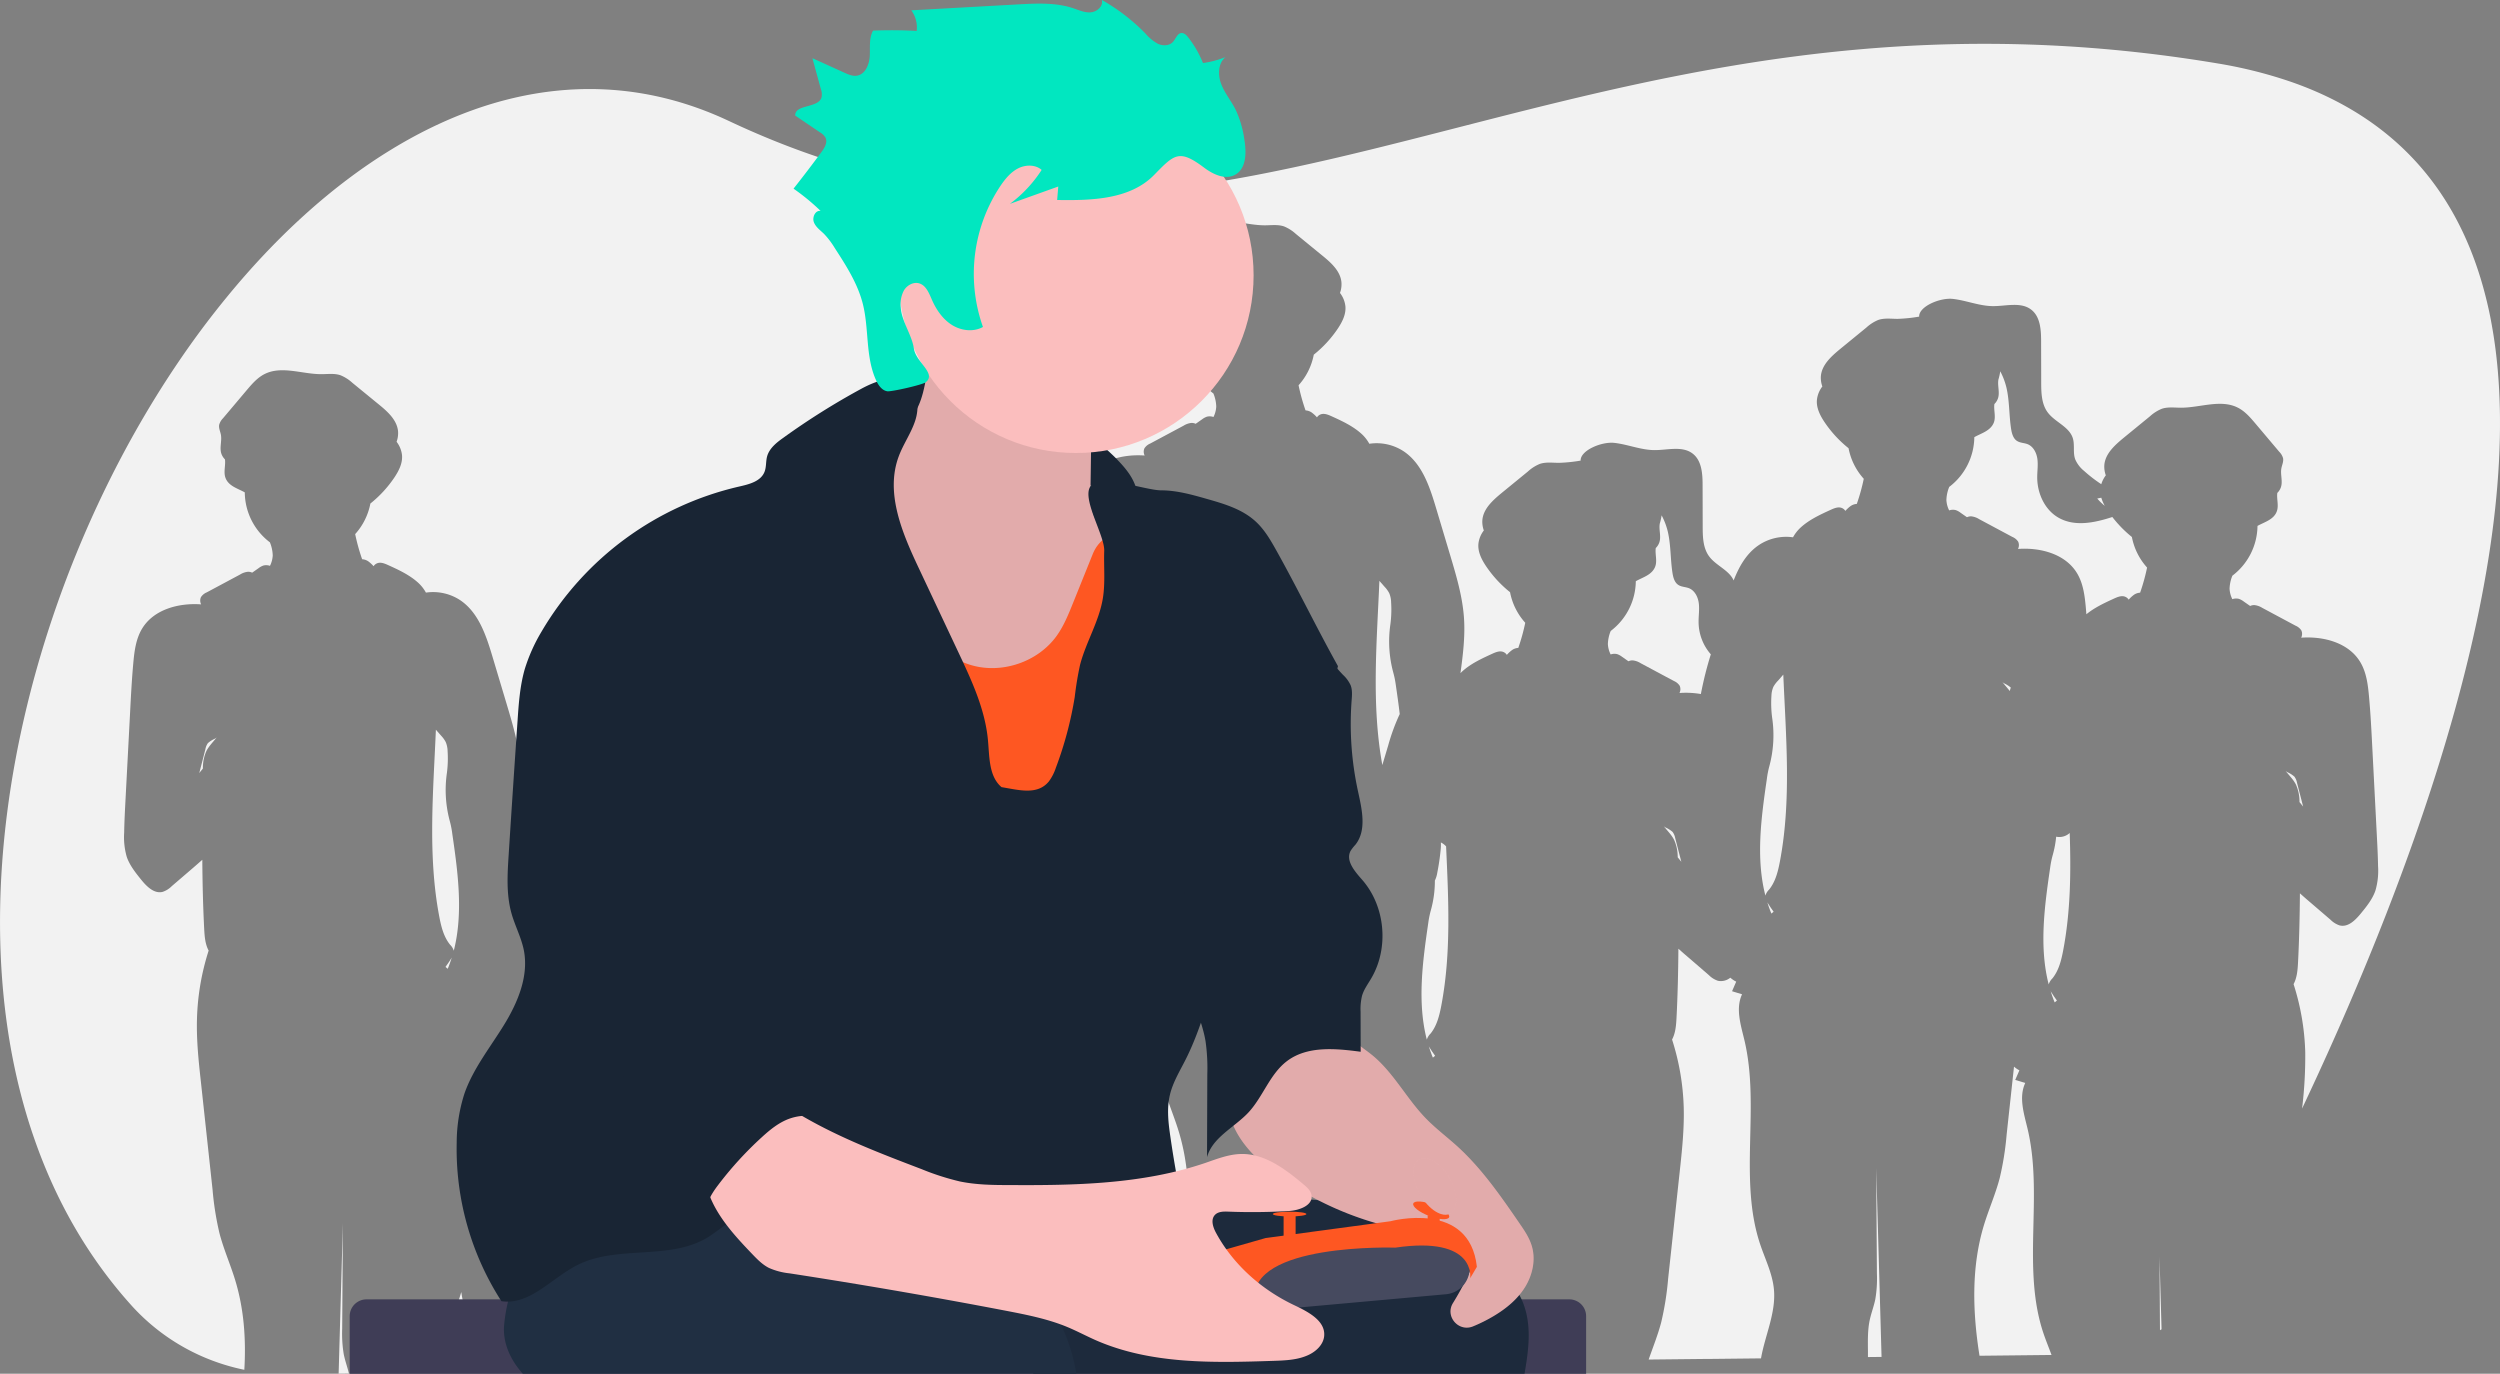 <svg id="edf42a59-8f3e-4eb3-b190-2130b730b091" data-name="Layer 1" xmlns="http://www.w3.org/2000/svg" width="1041.32" height="572.19" viewBox="0 0 1041.32 572.19"><rect x="0" y="0" width="1041.32" height="572.19" fill="#808080" stroke="none"/><title>gamer</title><path d="M437.27,520.77c1.07-2.15,2.85-3.85,4.33-5.75a8.33,8.33,0,0,1-.67.5,11.07,11.07,0,0,0-3,1.89,6.24,6.24,0,0,0-1.08,2.55l-2.55,9.91c.5-.63,1-1.25,1.51-1.87A17.51,17.51,0,0,1,437.27,520.77Z" transform="translate(-79.34 -163.91)" fill="#f2f2f2"/><path d="M678,527.46a11.23,11.23,0,0,1-1,3.23,45.09,45.09,0,0,1-1.69,12.44,38.19,38.19,0,0,0-1.05,5.19c-2.36,16.14-4.64,33-.61,48.64a5.92,5.92,0,0,1,1.53-2.5c2.66-3.27,3.71-7.53,4.5-11.67,4.15-21.81,3-44.06,2-66.34a7.36,7.36,0,0,0-2.18-1.64,20.14,20.14,0,0,1-.07,2.91A96.74,96.74,0,0,1,678,527.46Z" transform="translate(-79.34 -163.91)" fill="#f2f2f2"/><path d="M537.78,520.8A10.22,10.22,0,0,0,537,517a11.82,11.82,0,0,0-1.94-2.68l-2.16-2.46c-1.1,26.12-3.44,52.31,1.42,77.89.79,4.14,1.84,8.4,4.5,11.67a5.92,5.92,0,0,1,1.53,2.5c4-15.6,1.75-32.5-.61-48.64a38.19,38.19,0,0,0-1.05-5.19A49.58,49.58,0,0,1,537.47,530,47,47,0,0,0,537.78,520.8Z" transform="translate(-79.34 -163.91)" fill="#f2f2f2"/><path d="M550.16,465.67c2.89,4.76,4.69,10.4,6.31,15.79l.69,2.33c-.33-7.9-.49-15.81-.55-23.72q-2.34,2.08-4.71,4.11Z" transform="translate(-79.34 -163.91)" fill="#f2f2f2"/><path d="M573.41,732.24a53.47,53.47,0,0,0-1.27-16.52c-.88-3.43-2.24-6.78-2.36-10.31a31.61,31.61,0,0,1,.86-7c4.11-20.91,5.88-42.89-.34-63.27-1.67-5.46-3.88-10.74-5.58-16.18a39.35,39.35,0,0,1-2.82,5.9,6.11,6.11,0,0,0-3.41-4,20.14,20.14,0,0,1-.07,2.91,96.74,96.74,0,0,1-1.39,9.74,9.87,9.87,0,0,1-1.23,3.65,8.22,8.22,0,0,1-3.22,2.66c.58,1.32,1.16,2.63,1.73,4L550.14,645c2.74,6,.46,12.85-1,19.22-5.23,22.19-.52,45.89-3,68.33Z" transform="translate(-79.34 -163.91)" fill="#f2f2f2"/><path d="M558.27,414.77c1.07-2.15,2.85-3.85,4.33-5.75a8.33,8.33,0,0,1-.67.5,11.07,11.07,0,0,0-3,1.89,6.24,6.24,0,0,0-1.08,2.55l-2.55,9.91c.5-.63,1-1.25,1.51-1.87A17.51,17.51,0,0,1,558.27,414.77Z" transform="translate(-79.34 -163.91)" fill="#f2f2f2"/><path d="M658.78,414.8A10.22,10.22,0,0,0,658,411a11.82,11.82,0,0,0-1.94-2.68l-2.16-2.46c-1.08,25.73-3.36,51.52,1.22,76.73.81-2.73,1.63-5.45,2.44-8.17a83.07,83.07,0,0,1,4.81-13.09c-.47-4-1.05-8.07-1.63-12.05a38.19,38.19,0,0,0-1.05-5.19A49.58,49.58,0,0,1,658.47,424,47,47,0,0,0,658.78,414.8Z" transform="translate(-79.34 -163.91)" fill="#f2f2f2"/><path d="M615.17,611.37l-3.42,120.45,9-.1a376.12,376.12,0,0,1-2.16-44.14c0-4.29.15-8.63-.74-12.82-.63-2.93-1.73-5.74-2.33-8.68a51.92,51.92,0,0,1-.67-10.65Z" transform="translate(-79.34 -163.91)" fill="#f2f2f2"/><path d="M537.83,611.44c.14-.34.28-.66.41-1,.47-1.22.89-2.45,1.28-3.69l-.08.14c-.79,1.3-1.65,2.55-2.54,3.78C537.22,610.91,537.53,611.17,537.83,611.44Z" transform="translate(-79.34 -163.91)" fill="#f2f2f2"/><path d="M265.78,476.8A10.22,10.22,0,0,0,265,473a11.82,11.82,0,0,0-1.94-2.68l-2.16-2.46c-1.1,26.12-3.44,52.31,1.42,77.89.79,4.14,1.84,8.4,4.5,11.67a5.92,5.92,0,0,1,1.53,2.5c4-15.6,1.75-32.5-.61-48.64a38.19,38.19,0,0,0-1-5.19A49.58,49.58,0,0,1,265.47,486,47,47,0,0,0,265.78,476.8Z" transform="translate(-79.34 -163.91)" fill="#f2f2f2"/><path d="M265.83,567.44c.14-.34.28-.66.41-1,.47-1.22.89-2.45,1.28-3.69l-.08.14c-.79,1.3-1.65,2.55-2.54,3.78C265.22,566.91,265.53,567.17,265.83,567.44Z" transform="translate(-79.34 -163.91)" fill="#f2f2f2"/><path d="M222.17,673.37q-.88,31.35-1.78,62.7l4.29-.05c-.64-2.66-1.59-5.25-2.14-7.94a51.92,51.92,0,0,1-.67-10.65Z" transform="translate(-79.34 -163.91)" fill="#f2f2f2"/><path d="M286.42,733.77a8.22,8.22,0,0,1-3.22-2.66,9.87,9.87,0,0,1-1.23-3.65,96.74,96.74,0,0,1-1.39-9.74,20.14,20.14,0,0,1-.07-2.91,6.11,6.11,0,0,0-3.41,4,46.63,46.63,0,0,1-5.62-16.75c-.3,1-.61,2.1-1,3.15-2.08,6.19-5.1,12.18-5.7,18.68a37,37,0,0,0,1,11.67l19.86-.21Z" transform="translate(-79.34 -163.91)" fill="#f2f2f2"/><path d="M299.48,700.75c.39,1.24.81,2.47,1.28,3.69.13.34.27.66.41,1,.3-.27.61-.53.93-.77-.89-1.23-1.75-2.48-2.54-3.78Z" transform="translate(-79.34 -163.91)" fill="#f2f2f2"/><path d="M442.75,721.55a123.92,123.92,0,0,1-2.87-18.11q-2.38-22-4.76-44c-.05-.39-.09-.77-.13-1.16-.06.19-.11.38-.17.57-1.21,3.55-3.61,6.55-6,9.47s-5.38,5.93-8.89,5.08a9.57,9.57,0,0,1-3.81-2.36l-8-6.91q-2.37-2-4.71-4.11c-.07,9.65-.29,19.3-.79,28.93-.16,3-.41,6.23-1.85,8.9a101.86,101.86,0,0,1,4.86,28.34c.07,2.61,0,5.21-.08,7.82l23.44-.25h.14l17.63-.19C445.29,729.63,443.81,725.66,442.75,721.55Z" transform="translate(-79.34 -163.91)" fill="#f2f2f2"/><path d="M403.15,622c.5.62,1,1.24,1.51,1.87L402.11,614a6.24,6.24,0,0,0-1.08-2.55,11.07,11.07,0,0,0-3-1.89,8.33,8.33,0,0,1-.67-.5c1.48,1.9,3.26,3.6,4.33,5.75A17.51,17.51,0,0,1,403.15,622Z" transform="translate(-79.34 -163.91)" fill="#f2f2f2"/><path d="M432.14,578.07c.63,6.94,1,13.91,1.35,20.88s.71,13.76,1.06,20.64a101.62,101.62,0,0,1,3.7-15.69c-1.44-2.67-1.69-5.85-1.85-8.9-.5-9.63-.72-19.28-.79-28.93-1.53,1.37-3.08,2.71-4.64,4A56.16,56.16,0,0,1,432.14,578.07Z" transform="translate(-79.34 -163.91)" fill="#f2f2f2"/><path d="M299.29,649.32c-2.36,16.14-4.64,33-.61,48.64a5.92,5.92,0,0,1,1.53-2.5c2.66-3.27,3.71-7.53,4.5-11.67,4.86-25.58,2.52-51.77,1.42-77.89L304,608.36A11.82,11.82,0,0,0,302,611a10.22,10.22,0,0,0-.81,3.76,47,47,0,0,0,.31,9.18,49.58,49.58,0,0,1-1.19,20.15A38.19,38.19,0,0,0,299.29,649.32Z" transform="translate(-79.34 -163.91)" fill="#f2f2f2"/><path d="M660.9,731.29l7.84-.09c-4.18-24.07,1.85-49.92-3.83-74-.89-3.75-2-7.68-2.28-11.49-2,5.32-4.29,10.56-4.81,16.18-.91,9.74,3.67,19.06,5.37,28.68,2.34,13.27-.83,26.8-2.24,40.2C660.93,731,660.92,731.12,660.9,731.29Z" transform="translate(-79.34 -163.91)" fill="#f2f2f2"/><path d="M930.48,719.22c-9.08-27.06,0-57.23-6.57-85-1.51-6.37-3.79-13.27-1-19.22l-4.17-1.27c.57-1.32,1.15-2.63,1.73-4a10.35,10.35,0,0,1-2.24-1.54l-3.06,28.21a123.92,123.92,0,0,1-2.87,18.11c-1.73,6.66-4.54,13-6.55,19.55-5.37,17.57-4.78,36.32-1.89,54.56l30-.33C932.76,725.29,931.51,722.28,930.48,719.22Z" transform="translate(-79.34 -163.91)" fill="#f2f2f2"/><path d="M916.45,451.74l.08-.28.36-1.17a12.91,12.91,0,0,0-2.82-1.77,8.33,8.33,0,0,1-.67-.5C914.39,449.28,915.5,450.46,916.45,451.74Z" transform="translate(-79.34 -163.91)" fill="#f2f2f2"/><path d="M815.48,539.75c.39,1.24.81,2.47,1.28,3.69.13.34.27.66.41,1,.3-.27.61-.53.93-.77-.89-1.23-1.75-2.48-2.54-3.78Z" transform="translate(-79.34 -163.91)" fill="#f2f2f2"/><path d="M938.71,559.79c3.07-16.12,3.27-32.48,2.72-48.92a6.39,6.39,0,0,1-5.47,1.58l-.17-.05a42.47,42.47,0,0,1-1.45,7.73,38.19,38.19,0,0,0-1.05,5.19c-2.36,16.14-4.64,33-.61,48.64a5.92,5.92,0,0,1,1.53-2.5C936.87,568.19,937.92,563.93,938.71,559.79Z" transform="translate(-79.34 -163.91)" fill="#f2f2f2"/><path d="M494.07,733.1q0-7.86.1-15.73-.23,7.88-.44,15.74Z" transform="translate(-79.34 -163.91)" fill="#f2f2f2"/><path d="M1117.24,299.29q-1-5.66-2.37-11.11c-9.7-39.22-32.41-70.52-74-87.46q-5.35-2.17-11.12-4a189.09,189.09,0,0,0-26.76-6.4c-87.24-14.59-160.6-7.65-226.73,5.51-3.73.73-7.43,1.5-11.12,2.28-92.7,19.59-171.64,49.94-255.87,47.29-3.69-.11-7.4-.29-11.11-.53-36.72-2.44-74.6-11.43-115.17-30.55-47.95-22.59-96.71-15-140.7,11.9-24.83,15.16-48.14,36.48-68.93,62l-.07.08q-4.4,5.4-8.64,11C97,389.18,59.44,523.58,90.25,627.73q1.66,5.63,3.6,11.12c8.9,25.39,22.14,48.73,40.3,68.87a86.39,86.39,0,0,0,39.09,24.75c2.58.79,5.21,1.45,7.87,2,.75-12.64-.12-25.28-3.81-37.36-2-6.57-4.82-12.89-6.55-19.55a123.92,123.92,0,0,1-2.87-18.11q-2.38-22-4.76-44c-1-9.06-2-18.15-1.73-27.25a101.86,101.86,0,0,1,4.86-28.34c-1.44-2.67-1.69-5.85-1.85-8.9-.5-9.63-.72-19.28-.79-28.93q-2.34,2.08-4.71,4.11l-8.05,6.91a9.57,9.57,0,0,1-3.81,2.36c-3.51.85-6.62-2.27-8.89-5.08s-4.76-5.92-6-9.47a29.65,29.65,0,0,1-1.09-10.16c.08-4.39.3-8.77.53-13.15L133.51,461c.36-7,.72-13.94,1.35-20.88.45-5,1.09-10.09,3.66-14.35,4.83-8,15.19-10.8,24.6-10.12a3.51,3.51,0,0,1-.09-3,5.31,5.31,0,0,1,2.42-2l13.88-7.43a7.7,7.7,0,0,1,3.26-1.15,3.84,3.84,0,0,1,1.78.37l2.69-1.88a7,7,0,0,1,2-1.09,4.72,4.72,0,0,1,2.73.13,10.93,10.93,0,0,0,1.15-4.33,15.41,15.41,0,0,0-1.18-5.46A26.39,26.39,0,0,1,181.3,369c-3-1.68-6.86-2.63-8.08-6.17-.83-2.4.16-5.06-.18-7.58a6.13,6.13,0,0,1-1.48-2.33c-.86-2.5.26-5.28-.2-7.88-.26-1.42-1-2.83-.71-4.25a6.21,6.21,0,0,1,1.58-2.66l9.83-11.65c2.17-2.56,4.41-5.19,7.39-6.72,7.14-3.66,15.69,0,23.71,0,2.69,0,5.47-.41,8,.45a16.71,16.71,0,0,1,4.94,3.14l11,9c3.7,3,7.69,6.58,8.05,11.34a10.56,10.56,0,0,1-.62,4.24,11,11,0,0,1,2.27,5.67c.25,3.3-1.35,6.45-3.19,9.2a48.7,48.7,0,0,1-10,10.85,26.37,26.37,0,0,1-6.33,12.73,82.56,82.56,0,0,0,2.84,10.3,1.22,1.22,0,0,1,.07.17,5,5,0,0,1,2.6.91,13.66,13.66,0,0,1,2.16,2,3.08,3.08,0,0,1,1.46-1.22c1.48-.6,3.14.08,4.59.74,4.41,2,8.9,4.08,12.49,7.33a15.85,15.85,0,0,1,3.26,4.14A20.53,20.53,0,0,1,271.17,414c7.56,5.18,10.67,14.64,13.3,23.42l5.89,19.69c2.58,8.63,5.18,17.34,5.78,26.32.55,8.18-.57,16.36-1.69,24.47-1.55,11.22,2.1,23.54,2.15,34.87,0,2.91,0,5.85-.07,8.8a20.52,20.52,0,0,1,13.65-2.89,15.85,15.85,0,0,1,3.26-4.14c3.59-3.25,8.08-5.31,12.49-7.33,1.45-.66,3.11-1.34,4.59-.74a3.08,3.08,0,0,1,1.46,1.22,13.66,13.66,0,0,1,2.16-2,5,5,0,0,1,2.6-.91,1.22,1.22,0,0,1,.07-.17,82.56,82.56,0,0,0,2.84-10.3,26.37,26.37,0,0,1-6.33-12.73,48.7,48.7,0,0,1-10-10.85c-1.84-2.75-3.44-5.9-3.19-9.2a11,11,0,0,1,2.27-5.67,10.56,10.56,0,0,1-.62-4.24c.36-4.76,4.35-8.32,8.05-11.34l11-9a16.71,16.71,0,0,1,4.94-3.14c2.54-.86,5.32-.45,8-.45,8,0,16.57-3.64,23.71,0,3,1.53,5.22,4.16,7.39,6.72l9.83,11.65a6.21,6.21,0,0,1,1.58,2.66c.28,1.42-.45,2.83-.71,4.25-.46,2.6.66,5.38-.2,7.88a6.13,6.13,0,0,1-1.48,2.33c-.34,2.52.65,5.18-.18,7.58-1.22,3.54-5.06,4.49-8.08,6.17a26.39,26.39,0,0,1-10.45,20.72,15.41,15.41,0,0,0-1.18,5.46,10.93,10.93,0,0,0,1.15,4.33,4.72,4.72,0,0,1,2.73-.13,7,7,0,0,1,2,1.09l2.69,1.88a3.84,3.84,0,0,1,1.78-.37,7.7,7.7,0,0,1,3.26,1.15l13.88,7.43a9.3,9.3,0,0,1,1.7,1.13c.11-2.69.23-5.39.37-8.08L405.51,505c.36-7,.72-13.94,1.35-20.88.45-5,1.09-10.09,3.66-14.35,4.83-8,15.19-10.8,24.6-10.12a3.51,3.51,0,0,1-.09-3,5.31,5.31,0,0,1,2.42-2l13.88-7.43a7.7,7.7,0,0,1,3.26-1.15,3.84,3.84,0,0,1,1.78.37l2.69-1.88a7,7,0,0,1,2-1.09,4.72,4.72,0,0,1,2.73.13,10.93,10.93,0,0,0,1.15-4.33,15.41,15.41,0,0,0-1.18-5.46A26.39,26.39,0,0,1,453.3,413c-3-1.68-6.86-2.63-8.08-6.17-.83-2.4.16-5.06-.18-7.58a6.13,6.13,0,0,1-1.48-2.33c-.86-2.5.26-5.28-.2-7.88a25.14,25.14,0,0,1-.76-3.43,28.78,28.78,0,0,0-2.5,6.48c-1.41,5.67-1.16,11.61-2,17.39-.3,2-.87,4.14-2.56,5.19-1.31.82-3,.75-4.41,1.34-2.36,1-3.67,3.6-4,6.13s.07,5.1.07,7.66c0,6.69-3.21,13.61-9.05,16.87-7.69,4.3-17.24,1.45-25.55-1.47a22.55,22.55,0,0,0,9.54-6.62L393,436.73a59.22,59.22,0,0,0,14.57-9.67,12.55,12.55,0,0,0,3.72-4.88c1-2.81.07-6,1-8.81,1.55-4.81,7.44-6.63,10.44-10.69,2.63-3.54,2.72-8.29,2.71-12.69l-.05-16.78c0-4.83.31-10.4,4.16-13.33,4.29-3.27,10.37-1.41,15.77-1.44,5.69,0,11.11-2.37,16.77-3,5.34-.61,14.25,3.13,14.1,7.37a62.76,62.76,0,0,0,9,.93c2.69,0,5.47-.41,8,.45a16.71,16.71,0,0,1,4.94,3.14l11,9c3.7,3,7.69,6.58,8,11.34a10.56,10.56,0,0,1-.62,4.24,11,11,0,0,1,2.27,5.67c.25,3.3-1.35,6.45-3.19,9.2a48.7,48.7,0,0,1-10,10.85,26.37,26.37,0,0,1-6.33,12.73,82.56,82.56,0,0,0,2.84,10.3,1.22,1.22,0,0,1,.07.17,5,5,0,0,1,2.6.91,13.66,13.66,0,0,1,2.16,2,3.08,3.08,0,0,1,1.46-1.22c1.48-.6,3.14.08,4.59.74a55.44,55.44,0,0,1,11,6.1c0-.2,0-.41,0-.61.08-4.39.3-8.77.53-13.15L526.51,399c.36-7,.72-13.94,1.35-20.88.45-5,1.09-10.09,3.66-14.35,4.83-8,15.19-10.8,24.6-10.12a3.51,3.51,0,0,1-.09-3,5.31,5.31,0,0,1,2.42-2l13.88-7.43a7.7,7.7,0,0,1,3.26-1.15,3.84,3.84,0,0,1,1.78.37l2.69-1.88a7,7,0,0,1,2-1.09,4.72,4.72,0,0,1,2.73.13,10.93,10.93,0,0,0,1.15-4.33,15.41,15.41,0,0,0-1.18-5.46A26.39,26.39,0,0,1,574.3,307c-3-1.68-6.86-2.63-8.08-6.17-.83-2.4.16-5.06-.18-7.58a6.13,6.13,0,0,1-1.48-2.33c-.86-2.5.26-5.28-.2-7.88-.26-1.42-1-2.83-.71-4.25a6.21,6.21,0,0,1,1.58-2.66l9.83-11.65c2.17-2.56,4.41-5.19,7.39-6.72,7.14-3.66,15.69,0,23.71,0,2.69,0,5.47-.41,8,.45a16.71,16.71,0,0,1,4.94,3.14l11,9c3.7,3,7.69,6.58,8,11.34a10.56,10.56,0,0,1-.62,4.24,11,11,0,0,1,2.27,5.67c.25,3.3-1.35,6.45-3.19,9.2a48.7,48.7,0,0,1-10,10.85,26.37,26.37,0,0,1-6.33,12.73,82.56,82.56,0,0,0,2.84,10.3,1.22,1.22,0,0,1,.07.17,5,5,0,0,1,2.6.91,13.66,13.66,0,0,1,2.16,2,3.08,3.08,0,0,1,1.46-1.22c1.48-.6,3.14.08,4.59.74,4.41,2,8.9,4.08,12.49,7.33a15.85,15.85,0,0,1,3.26,4.14A20.53,20.53,0,0,1,664.17,352c7.56,5.18,10.67,14.64,13.3,23.42l5.89,19.69c2.58,8.63,5.18,17.34,5.78,26.32.51,7.64-.44,15.29-1.48,22.88.25-.26.5-.52.78-.77,3.59-3.25,8.08-5.31,12.49-7.33,1.45-.66,3.11-1.34,4.59-.74a3.08,3.08,0,0,1,1.46,1.22,13.66,13.66,0,0,1,2.16-2,5,5,0,0,1,2.6-.91,1.22,1.22,0,0,1,.07-.17,82.56,82.56,0,0,0,2.84-10.3,26.37,26.37,0,0,1-6.33-12.73,48.7,48.7,0,0,1-10-10.85c-1.84-2.75-3.44-5.9-3.19-9.2a11,11,0,0,1,2.27-5.67,10.56,10.56,0,0,1-.62-4.24c.36-4.76,4.35-8.32,8-11.34l11-9a16.71,16.71,0,0,1,4.94-3.14c2.54-.86,5.32-.45,8-.45a62.76,62.76,0,0,0,9-.93c-.15-4.24,8.76-8,14.1-7.37,5.65.65,11.08,3,16.77,3,5.4,0,11.48-1.83,15.77,1.44,3.85,2.93,4.17,8.5,4.16,13.33L788.56,383c0,4.4.08,9.15,2.71,12.69,2.86,3.86,8.33,5.71,10.18,10,2.26-5.81,5.32-11.2,10.38-14.66a20.53,20.53,0,0,1,14.35-3.32,15.85,15.85,0,0,1,3.26-4.14c3.59-3.25,8.08-5.31,12.49-7.33,1.45-.66,3.11-1.34,4.59-.74a3.08,3.08,0,0,1,1.46,1.22,13.66,13.66,0,0,1,2.16-2,5,5,0,0,1,2.6-.91,1.22,1.22,0,0,1,.07-.17,82.56,82.56,0,0,0,2.84-10.3,26.37,26.37,0,0,1-6.33-12.73,48.7,48.7,0,0,1-10-10.85c-1.84-2.75-3.44-5.9-3.19-9.2a11,11,0,0,1,2.27-5.67,10.56,10.56,0,0,1-.62-4.24c.36-4.76,4.35-8.32,8-11.34l11-9a16.71,16.71,0,0,1,4.94-3.14c2.54-.86,5.32-.45,8-.45a62.76,62.76,0,0,0,9-.93c-.15-4.24,8.76-8,14.1-7.37,5.65.65,11.08,3,16.77,3,5.4,0,11.48-1.83,15.77,1.44,3.85,2.93,4.17,8.5,4.16,13.33L929.56,323c0,4.4.08,9.15,2.71,12.69,3,4.06,8.89,5.88,10.44,10.69.9,2.82,0,6,1,8.81a12.55,12.55,0,0,0,3.72,4.88,58.93,58.93,0,0,0,7.15,5.52,12,12,0,0,1,1.89-3.69,10.56,10.56,0,0,1-.62-4.24c.36-4.76,4.35-8.32,8-11.34l11-9a16.71,16.71,0,0,1,4.94-3.14c2.54-.86,5.32-.45,8-.45,8,0,16.57-3.64,23.71,0,3,1.53,5.22,4.16,7.39,6.72l9.83,11.65a6.21,6.21,0,0,1,1.58,2.66c.28,1.42-.45,2.83-.71,4.25-.46,2.6.66,5.38-.2,7.88a6.13,6.13,0,0,1-1.48,2.33c-.34,2.52.65,5.18-.18,7.58-1.22,3.54-5.06,4.49-8.08,6.17a26.39,26.39,0,0,1-10.45,20.72,15.41,15.41,0,0,0-1.18,5.46,10.93,10.93,0,0,0,1.15,4.33,4.72,4.72,0,0,1,2.73-.13,7,7,0,0,1,2,1.09l2.69,1.88a3.84,3.84,0,0,1,1.78-.37,7.7,7.7,0,0,1,3.26,1.15l13.88,7.43a5.31,5.31,0,0,1,2.42,2,3.51,3.51,0,0,1-.09,3c9.41-.68,19.77,2.11,24.6,10.12,2.57,4.26,3.21,9.39,3.66,14.35.63,6.94,1,13.91,1.35,20.88l1.89,36.64c.23,4.38.45,8.76.53,13.15a29.65,29.65,0,0,1-1.09,10.16c-1.21,3.55-3.61,6.55-6,9.47s-5.38,5.93-8.89,5.08a9.57,9.57,0,0,1-3.81-2.36l-8.05-6.91q-2.37-2-4.71-4.11c-.07,9.65-.29,19.3-.79,28.93-.16,3-.41,6.23-1.85,8.9a101.86,101.86,0,0,1,4.86,28.34,179.22,179.22,0,0,1-1.32,23.49q1.26-2.67,2.53-5.4C1084.19,527.44,1134.3,393.62,1117.24,299.29Z" transform="translate(-79.34 -163.91)" fill="#f2f2f2"/><path d="M164.89,476l-2.55,9.91c.5-.63,1-1.25,1.51-1.87a17.51,17.51,0,0,1,1.42-7.23c1.07-2.15,2.85-3.85,4.33-5.75a8.33,8.33,0,0,1-.67.5,11.07,11.07,0,0,0-3,1.89A6.24,6.24,0,0,0,164.89,476Z" transform="translate(-79.34 -163.91)" fill="#f2f2f2"/><path d="M778.15,521c.5.62,1,1.24,1.51,1.87L777.11,513a6.24,6.24,0,0,0-1.08-2.55,11.07,11.07,0,0,0-3-1.89,8.33,8.33,0,0,1-.67-.5c1.48,1.9,3.26,3.6,4.33,5.75A17.51,17.51,0,0,1,778.15,521Z" transform="translate(-79.34 -163.91)" fill="#f2f2f2"/><path d="M935.17,581.44c.3-.27.61-.53.93-.77-.89-1.23-1.75-2.48-2.54-3.78l-.08-.14c.39,1.24.81,2.47,1.28,3.69C934.89,580.78,935,581.1,935.17,581.44Z" transform="translate(-79.34 -163.91)" fill="#f2f2f2"/><path d="M674.48,599.75c.39,1.24.81,2.47,1.28,3.69.13.34.27.66.41,1,.3-.27.61-.53.93-.77-.89-1.23-1.75-2.48-2.54-3.78Z" transform="translate(-79.34 -163.91)" fill="#f2f2f2"/><path d="M760.7,406a26.39,26.39,0,0,1-10.45,20.72,15.41,15.41,0,0,0-1.18,5.46,10.93,10.93,0,0,0,1.15,4.33,4.72,4.72,0,0,1,2.73-.13,7,7,0,0,1,2,1.09l2.69,1.88a3.84,3.84,0,0,1,1.78-.37,7.7,7.7,0,0,1,3.26,1.15l13.88,7.43a5.31,5.31,0,0,1,2.42,2,3.51,3.51,0,0,1-.09,3,36.49,36.49,0,0,1,8.91.44,148.7,148.7,0,0,1,4.15-16.54,20.59,20.59,0,0,1-5.1-13.72c0-2.56.41-5.13.07-7.66s-1.65-5.15-4-6.13c-1.43-.59-3.1-.52-4.41-1.34-1.69-1-2.26-3.22-2.56-5.19-.87-5.78-.62-11.72-2-17.39a28.78,28.78,0,0,0-2.5-6.48,25.14,25.14,0,0,1-.76,3.43c-.46,2.6.66,5.38-.2,7.88a6.13,6.13,0,0,1-1.48,2.33c-.34,2.52.65,5.18-.18,7.58C767.56,403.35,763.72,404.3,760.7,406Z" transform="translate(-79.34 -163.91)" fill="#f2f2f2"/><path d="M815.29,488.32c-2.36,16.14-4.64,33-.61,48.64a5.92,5.92,0,0,1,1.53-2.5c2.66-3.27,3.71-7.53,4.5-11.67,4.86-25.58,2.52-51.77,1.42-77.89L820,447.36A11.82,11.82,0,0,0,818,450a10.22,10.22,0,0,0-.81,3.76,47,47,0,0,0,.31,9.18,49.58,49.58,0,0,1-1.19,20.15A38.19,38.19,0,0,0,815.29,488.32Z" transform="translate(-79.34 -163.91)" fill="#f2f2f2"/><path d="M800.07,571.14a6.2,6.2,0,0,1-5.11,1.31,9.57,9.57,0,0,1-3.81-2.36l-8-6.91q-2.37-2-4.71-4.11c-.07,9.65-.29,19.3-.79,28.93-.16,3-.41,6.23-1.85,8.9a101.86,101.86,0,0,1,4.86,28.34c.24,9.1-.74,18.19-1.73,27.25q-2.37,22-4.76,44a123.92,123.92,0,0,1-2.87,18.11c-1.38,5.31-3.45,10.41-5.25,15.6l10.21-.11,13-.14h1.6l22-.24a.15.15,0,0,0,0-.07c1.7-9.62,6.28-18.94,5.37-28.68-.6-6.5-3.62-12.49-5.7-18.68-9.08-27.06,0-57.23-6.57-85-1.51-6.37-3.79-13.27-1-19.22l-4.17-1.27c.57-1.32,1.15-2.63,1.73-4A10.26,10.26,0,0,1,800.07,571.14Z" transform="translate(-79.34 -163.91)" fill="#f2f2f2"/><path d="M719.83,710.37q.06,10.14.13,20.28h.44Z" transform="translate(-79.34 -163.91)" fill="#f2f2f2"/><path d="M978.83,687.37q.1,15.32.2,30.61l.66-.39Q979.25,702.48,978.83,687.37Z" transform="translate(-79.34 -163.91)" fill="#f2f2f2"/><path d="M954.59,371.22l-1.69.34a22.08,22.08,0,0,0,3.14,3.05A16.8,16.8,0,0,1,954.59,371.22Z" transform="translate(-79.34 -163.91)" fill="#f2f2f2"/><path d="M860.83,650.37l.3,44.06a51.92,51.92,0,0,1-.67,10.65c-.6,2.94-1.7,5.75-2.33,8.68-.89,4.19-.78,8.53-.74,12.82,0,.86,0,1.72,0,2.58l5.67-.06Q861.95,689.74,860.83,650.37Z" transform="translate(-79.34 -163.91)" fill="#f2f2f2"/><path d="M1037.15,498c.5.62,1,1.24,1.51,1.87l-2.55-9.91a6.24,6.24,0,0,0-1.08-2.55,11.07,11.07,0,0,0-3-1.89,8.33,8.33,0,0,1-.67-.5c1.48,1.9,3.26,3.6,4.33,5.75A17.51,17.51,0,0,1,1037.15,498Z" transform="translate(-79.34 -163.91)" fill="#f2f2f2"/><path d="M901.7,346a26.39,26.39,0,0,1-10.45,20.72,15.41,15.41,0,0,0-1.18,5.46,10.93,10.93,0,0,0,1.15,4.33,4.72,4.72,0,0,1,2.73-.13,7,7,0,0,1,2,1.09l2.69,1.88a3.84,3.84,0,0,1,1.78-.37,7.7,7.7,0,0,1,3.26,1.15l13.88,7.43a5.31,5.31,0,0,1,2.42,2,3.51,3.51,0,0,1-.09,3c9.41-.68,19.77,2.11,24.6,10.12,2.57,4.26,3.21,9.39,3.66,14.35.08.91.15,1.82.22,2.74,3.43-2.81,7.53-4.71,11.57-6.56,1.45-.66,3.11-1.34,4.59-.74a3.08,3.08,0,0,1,1.46,1.22,13.66,13.66,0,0,1,2.16-2,5,5,0,0,1,2.6-.91,1.22,1.22,0,0,1,.07-.17,82.56,82.56,0,0,0,2.84-10.3,26.37,26.37,0,0,1-6.33-12.73,49.3,49.3,0,0,1-8.14-8.32c-7.47,2.43-15.59,4.1-22.29.36-5.84-3.26-9-10.18-9-16.87,0-2.56.41-5.13.07-7.66s-1.65-5.15-4-6.13c-1.43-.59-3.1-.52-4.41-1.34-1.69-1-2.26-3.22-2.56-5.19-.87-5.78-.62-11.72-2-17.39a28.78,28.78,0,0,0-2.5-6.48,25.14,25.14,0,0,1-.76,3.43c-.46,2.6.66,5.38-.2,7.88a6.13,6.13,0,0,1-1.48,2.33c-.34,2.52.65,5.18-.18,7.58C908.56,343.35,904.72,344.3,901.7,346Z" transform="translate(-79.34 -163.91)" fill="#f2f2f2"/><path d="M740,712.13v24H225v-24a7,7,0,0,1,7-7H733A7,7,0,0,1,740,712.13Z" transform="translate(-79.34 -163.91)" fill="#3f3d56"/><path d="M544.77,355.43c3.82,3.93,7.49,8.47,8.21,13.9-8.14,2.13-16.47-1.87-24.08-5.44a305.64,305.64,0,0,0-74-23.87c-2-.37-4.14-.78-5.65-2.16-2.85-2.61-2.33-9.19.32-11.9,2.86-2.92,8.15-2.5,12-2.71a109.55,109.55,0,0,1,83.24,32.18Z" transform="translate(-79.34 -163.91)" fill="#192534"/><path d="M714.34,736.09H509.79a110.56,110.56,0,0,1-6.42-19.32c-.52-2.06-1-4.14-1.48-6.21-.42-1.82-.82-3.65-1.2-5.47q-1.74-8.21-3-16.49-1.21-7.8-2-15.65-.78-7.51-1.21-15.07c0-.14,0-.28,0-.43-.12-2.39,0-5,1.64-6.69,1.44-1.45,3.64-1.77,5.69-1.91,17-1.16,33.52,5,50.48,4.09,4.6-.27,8.3-1,12.58-.12a16.05,16.05,0,0,1,2,.51c1,.31,1.93.64,2.88,1,6.51,2.33,12.58,5.27,19.58,6.58,11.92,2.25,24.15,1.81,36.25,2.68,1,.06,2,.14,3,.24,1.23.1,2.46.23,3.68.38a137.92,137.92,0,0,1,30.34,7.6c5.28,1.91,10.48,4.07,15.61,6.36,1.47.66,2.93,1.32,4.39,2,2.6,1.21,5.24,2.49,7.82,3.88,1,.53,2,1.07,2.94,1.64,7.77,4.51,14.79,10.11,18.88,17.71.31.56.59,1.13.86,1.71s.47,1.07.69,1.62C717.36,716,716.11,726,714.34,736.09Z" transform="translate(-79.34 -163.91)" fill="#202f42"/><path d="M714.34,736.09H509.79a110.56,110.56,0,0,1-6.42-19.32c-.52-2.06-1-4.14-1.48-6.21-.42-1.82-.82-3.65-1.2-5.47q-1.74-8.21-3-16.49-1.21-7.8-2-15.65-.78-7.51-1.21-15.07c0-.14,0-.28,0-.43-.12-2.39,0-5,1.64-6.69,1.44-1.45,3.64-1.77,5.69-1.91,17-1.16,33.52,5,50.48,4.09,4.6-.27,8.3-1,12.58-.12a16.05,16.05,0,0,1,2,.51c1,.31,1.93.64,2.88,1,6.51,2.33,12.58,5.27,19.58,6.58,11.92,2.25,24.15,1.81,36.25,2.68,1,.06,2,.14,3,.24,1.23.1,2.46.23,3.68.38a137.92,137.92,0,0,1,30.34,7.6c5.28,1.91,10.48,4.07,15.61,6.36,1.47.66,2.93,1.32,4.39,2,2.6,1.21,5.24,2.49,7.82,3.88,1,.53,2,1.07,2.94,1.64,7.77,4.51,14.79,10.11,18.88,17.71.31.56.59,1.13.86,1.71s.47,1.07.69,1.62C717.36,716,716.11,726,714.34,736.09Z" transform="translate(-79.34 -163.91)" opacity="0.1"/><path d="M527.65,736.09H297.1c-5.18-5.7-8.57-13.13-7.73-20.7a65.79,65.79,0,0,1,1.58-9.34c.08-.33.17-.65.26-1a23.23,23.23,0,0,1,10.24-14c9.08-5.83,20-8.11,30-11.89,5.37-2,10.55-4.53,15.92-6.54a128.17,128.17,0,0,1,23.81-6.08c.9-.15,1.81-.3,2.71-.43s1.85-.29,2.78-.42c5-.72,10-1.31,15.05-1.89,11-1.29,22.17-2.57,33.24-1.59a113.64,113.64,0,0,1,25.94,5.82c6.32,2.11,12.56,4.56,18.76,7,9.67,3.82,19.42,7.73,28.05,13.46.75.5,1.48,1,2.21,1.53a66.39,66.39,0,0,1,14.92,15,70.9,70.9,0,0,1,6.31,10.48A72.72,72.72,0,0,1,527.65,736.09Z" transform="translate(-79.34 -163.91)" fill="#202f42"/><path d="M461.91,332.93c-3.78,8.29-10.19,15.8-18.78,18.85-4.57,1.62-9.5,1.91-14.16,3.24s-9.36,4.08-11,8.63a20.19,20.19,0,0,0-.86,6.15c-.71,19.55-1.29,39.87,6.52,57.81,6.75,15.48,19.12,27.71,31.34,39.37,14.3,13.64,29.44,27.47,48.25,33.57,11,3.55,23.95,3.94,33.05-3.13,3.74-2.91,6.52-6.84,9.25-10.72,6-8.55,12.1-17.22,15.88-27,7.75-20,5.14-42.28,2.41-63.53a5.18,5.18,0,0,0-1.34-3.41c-1.06-.89-2.61-.77-4-.69-9.73.58-20.35-4.41-23.61-13.59-1.4-4-1.36-8.28-1.29-12.48l.38-24.22c0-2.61.07-5.31-.91-7.74-1.71-4.22-6-6.69-10.11-8.73a250.73,250.73,0,0,0-41.28-16.26c-6.22-1.83-10.95-4.88-13.72,1.8C465,317.8,465.13,325.86,461.91,332.93Z" transform="translate(-79.34 -163.91)" fill="#fbbebe"/><path d="M461.91,332.93c-3.78,8.29-10.19,15.8-18.78,18.85-4.57,1.62-9.5,1.91-14.16,3.24s-9.36,4.08-11,8.63a20.19,20.19,0,0,0-.86,6.15c-.71,19.55-1.29,39.87,6.52,57.81,6.75,15.48,19.12,27.71,31.34,39.37,14.3,13.64,29.44,27.47,48.25,33.57,11,3.55,23.95,3.94,33.05-3.13,3.74-2.91,6.52-6.84,9.25-10.72,6-8.55,12.1-17.22,15.88-27,7.75-20,5.14-42.28,2.41-63.53a5.18,5.18,0,0,0-1.34-3.41c-1.06-.89-2.61-.77-4-.69-9.73.58-20.35-4.41-23.61-13.59-1.4-4-1.36-8.28-1.29-12.48l.38-24.22c0-2.61.07-5.31-.91-7.74-1.71-4.22-6-6.69-10.11-8.73a250.73,250.73,0,0,0-41.28-16.26c-6.22-1.83-10.95-4.88-13.72,1.8C465,317.8,465.13,325.86,461.91,332.93Z" transform="translate(-79.34 -163.91)" opacity="0.1"/><circle cx="448.16" cy="114.69" r="74" fill="#fbbebe"/><path d="M534.53,394.62l-8.27,20.53c-1.87,4.64-3.77,9.33-6.65,13.42C511.66,439.84,496,445,482.94,440.66c-12.33-4.07-23.27-15.61-36-12.84-6.6,1.44-11.86,6.74-14.8,12.82s-3.88,12.92-4.51,19.65a249.46,249.46,0,0,0,8.75,92.56c.9,3.1,2,6.35,4.39,8.49,2.92,2.56,7.11,2.94,11,3.16q27,1.61,54.1,1.9c11.1.13,22.25.09,33.21-1.63s21.45-5,32.26-7.16c10.11-2,20.46-2.93,30.34-5.84,1.61-.47,3.31-1.07,4.3-2.41a7.18,7.18,0,0,0,1-4.25c0-5.76-1.79-11.36-3.73-16.78-5-13.83-10.84-27.44-13.62-41.87-3.83-19.85-1.58-40.3-2-60.52-.14-7.24-.64-14.6-3.13-21.41s-7.2-13.07-13.83-16C559.24,383.44,540,381.16,534.53,394.62Z" transform="translate(-79.34 -163.91)" fill="#fe5722"/><path d="M496.5,491.77c-5.28-4.48-5-12.47-5.63-19.37-1.15-12.94-6.78-25-12.32-36.76L462,400.48c-6.92-14.66-14-31.35-8.29-46.54,1.91-5.12,5.18-9.68,6.86-14.88s1.34-11.7-2.92-15.13c-5.42-4.36-13.43-1.39-19.56,1.92a299.45,299.45,0,0,0-32.53,20.45c-2.82,2-5.78,4.37-6.7,7.73-.57,2.09-.27,4.38-1.07,6.4-1.56,4-6.42,5.2-10.57,6.14a129.07,129.07,0,0,0-82.3,60.4,71.69,71.69,0,0,0-7,15.63c-2,7-2.52,14.27-3,21.5Q293,492,291.22,519.87c-.53,8.23-1.05,16.66,1.2,24.59,1.45,5.1,4,9.87,5.08,15.07,2.19,10.81-2.43,21.85-8.2,31.25S276.43,609,272.81,619.37a67.18,67.18,0,0,0-3.24,20.42,117.2,117.2,0,0,0,18.62,66.1c12.29,1.81,21.49-10.41,32.78-15.6,16.55-7.59,37.45-1.51,53-10.89,3.8-2.29,7.09-5.41,11.11-7.3,3.65-1.71,7.7-2.32,11.69-2.9,14.74-2.13,29.67-4.1,44.48-2.5,21,2.27,42.71,11.6,62.46,4.07,4.87-1.86,9.33-4.67,14.22-6.48,18-6.67,38,1.3,57.17-.17-3-.16-4.34-3.56-4.9-6.55q-1.89-9.95-3.34-20c-.85-5.81-1.58-11.78-.25-17.49,1.22-5.3,4.14-10,6.59-14.86,7.73-15.3,11-32.46,17.63-48.28,3.15-7.54,7-14.74,10.74-22a453.7,453.7,0,0,0,35.07-93.56c-8.73-15.67-16.64-32-25.37-47.66-2.53-4.54-5.13-9.16-9-12.67-5.54-5.08-13.05-7.29-20.28-9.34-6.21-1.77-12.51-3.55-19-3.56s-24.75-6.79-29.13-2.06c-4.52,4.88,5.65,20.64,5.42,27.28s.5,13.36-.6,19.92c-1.6,9.57-7,18.1-9.45,27.48A135,135,0,0,0,527,454.21a152.7,152.7,0,0,1-7.89,29.57,20,20,0,0,1-2.89,5.62C511.48,495.2,503.86,493,496.5,491.77Z" transform="translate(-79.34 -163.91)" fill="#192534"/><path d="M643.42,597.14c1.9,2.32,4.5,3.91,6.85,5.76,9.25,7.25,14.69,18.28,22.86,26.73,4.12,4.27,8.91,7.84,13.3,11.83,10.21,9.3,18.12,20.79,25.94,32.17,2,2.9,4,5.87,5,9.24,1.75,5.75.33,12.16-2.86,17.26s-8,9-13.19,12.06a63.9,63.9,0,0,1-8.45,4.2c-6,2.44-11.72-4.17-8.34-9.69A116.27,116.27,0,0,0,690.41,696a15.24,15.24,0,0,0,1.9-6.62c-.08-4.08-3.3-7.54-7-9.25s-7.87-2-11.92-2.5a133.18,133.18,0,0,1-63.24-25.16c-10.5-7.8-20.62-19.23-18.95-32.2,1.24-9.68,8.9-17.38,17.31-22.34a64.33,64.33,0,0,1,22.16-8c2.2-.36,7.72-1.87,9.69-.35C642.11,590.88,641.78,595.14,643.42,597.14Z" transform="translate(-79.34 -163.91)" fill="#fbbebe"/><path d="M643.42,597.14c1.9,2.32,4.5,3.91,6.85,5.76,9.25,7.25,14.69,18.28,22.86,26.73,4.12,4.27,8.91,7.84,13.3,11.83,10.21,9.3,18.12,20.79,25.94,32.17,2,2.9,4,5.87,5,9.24,1.75,5.75.33,12.16-2.86,17.26s-8,9-13.19,12.06a63.9,63.9,0,0,1-8.45,4.2c-6,2.44-11.72-4.17-8.34-9.69A116.27,116.27,0,0,0,690.41,696a15.24,15.24,0,0,0,1.9-6.62c-.08-4.08-3.3-7.54-7-9.25s-7.87-2-11.92-2.5a133.18,133.18,0,0,1-63.24-25.16c-10.5-7.8-20.62-19.23-18.95-32.2,1.24-9.68,8.9-17.38,17.31-22.34a64.33,64.33,0,0,1,22.16-8c2.2-.36,7.72-1.87,9.69-.35C642.11,590.88,641.78,595.14,643.42,597.14Z" transform="translate(-79.34 -163.91)" opacity="0.1"/><path d="M560.05,236.79c-10,10.24-26.06,10.67-40.38,10.42l.47-5.61L500,248.82a54.1,54.1,0,0,0,13.22-14.14c-2.61-2.29-6.7-2.22-9.8-.64s-5.38,4.37-7.33,7.25a66.1,66.1,0,0,0-7.32,58.81c-4,2.22-9.1,1.57-12.94-.85s-6.52-6.36-8.34-10.52c-1.19-2.72-2.43-5.94-5.27-6.79-2.38-.71-5,.74-6.32,2.85a12.19,12.19,0,0,0-1.37,7.2c.37,5.82,4.62,11.34,5.47,17.1s9.45,10.24,5,14c-1.28,1.09-14.41,4.06-16.07,3.8-2.25-.35-3.74-2.52-4.68-4.59-4.48-9.84-2.87-21.34-5.52-31.82-2.13-8.43-6.93-15.91-11.66-23.21a34,34,0,0,0-4.47-5.91c-1.57-1.54-3.51-2.87-4.27-4.93s.64-5,2.81-4.67a91,91,0,0,0-11.27-9.27q5.94-7.52,11.62-15.23c1.3-1.76,2.65-4,1.7-6a6.23,6.23,0,0,0-2.27-2.2l-10.34-7c-.23-4.75,9.44-3,10.93-7.49a6.3,6.3,0,0,0-.26-3.58l-3.52-12.84,13.37,6.06c1.62.74,3.35,1.49,5.12,1.23,3.53-.51,5.23-4.69,5.41-8.26s-.39-7.41,1.38-10.52q9.08-.36,18.15.13a11.92,11.92,0,0,0-2.25-8.58l44.68-2.48c7.63-.42,15.47-.81,22.72,1.59,2.46.82,4.94,2,7.52,1.71s5.18-2.67,4.44-5.15a81.1,81.1,0,0,1,18.19,14,18.52,18.52,0,0,0,5.17,4.27c2,.94,4.74.9,6.26-.76,1.22-1.33,1.83-3.65,3.63-3.73,1.12,0,2,.88,2.71,1.77a44.1,44.1,0,0,1,6.18,10.73,39.31,39.31,0,0,0,9.35-2.46c-3.12,2.63-3.2,7.53-1.71,11.33s4.19,7,6,10.64A43.43,43.43,0,0,1,597.64,222c.91,5.34.92,12.07-3.82,14.69-4.12,2.28-9.23-.15-13-3C570.44,225.91,568.46,228.19,560.05,236.79Z" transform="translate(-79.34 -163.91)" fill="#01e7c0"/><path d="M612.34,709.25,681.63,703a10.8,10.8,0,0,0,9.82-11.33l-.05-1a10.79,10.79,0,0,0-7.68-9.78l-11.2-3.36a10.89,10.89,0,0,0-3.11-.46H644a11.17,11.17,0,0,0-2.07.2c-5.37,1.05-30.08,5.91-31,6.8-.49.5-3.43,2.7-6.27,4.8a10.79,10.79,0,0,0-4.09,11.16l.21.92A10.8,10.8,0,0,0,612.34,709.25Z" transform="translate(-79.34 -163.91)" fill="#464a5f"/><path d="M578.5,687.59l28-8,52-7s33-9,36,19l-2.8,4.74s2.8-17.74-31.2-12.74c0,0-61.13-2.05-58.56,22C601.94,705.57,580.5,701.59,578.5,687.59Z" transform="translate(-79.34 -163.91)" fill="#fe5722"/><ellipse cx="537.16" cy="505.69" rx="7" ry="1" fill="#fe5722"/><rect x="594.66" y="506.19" width="5" height="9" fill="#fe5722"/><rect x="534.66" y="506.19" width="5" height="9" fill="#fe5722"/><ellipse cx="675.5" cy="668.09" rx="2.5" ry="8" transform="translate(-269.38 895.96) rotate(-69.04)" fill="#fe5722"/><path d="M392.53,686.12c2.14,2.23,4.32,4.5,7.07,5.9a28,28,0,0,0,8.58,2.27q45.44,7,90.56,15.66c8.47,1.64,17,3.34,25,6.63,4.08,1.69,8,3.79,12,5.56,23,10.09,49,9.44,74.09,8.6,4.91-.16,10-.36,14.43-2.41,3.31-1.51,6.34-4.38,6.64-8,.52-6.29-6.63-10-12.34-12.71-13.63-6.43-25.51-16.89-32.69-30.15-1.28-2.34-2.32-5.49-.52-7.47,1.35-1.48,3.64-1.49,5.65-1.41q12.6.49,25.2-.26c4.35-.27,10.11-2.33,9.42-6.62-.3-1.84-1.82-3.21-3.26-4.41-7.57-6.36-16.16-12.91-26.05-12.72-5.19.1-10.14,2.08-15,3.75-26.18,8.88-54.37,9.37-82,9.19-6.76,0-13.57-.13-20.19-1.51a105.57,105.57,0,0,1-15.93-5.13c-16.76-6.39-33.59-12.82-49.11-21.79-6.17-3.56-13.05-7.68-19.93-5.85a20.75,20.75,0,0,0-8.2,5c-8.19,7.4-15.1,16.46-12.77,27.82C375.55,668,384.39,677.62,392.53,686.12Z" transform="translate(-79.34 -163.91)" fill="#fbbebe"/><path d="M388.07,493c2.58,8.35,4.09,17.19,8.53,24.72,4.71,8,12.55,14.2,15.27,23.07,1.92,6.28,1,13,1,19.59,0,7.47,1.41,15.17,5.54,21.39,2.08,3.14,4.79,5.8,7.16,8.73,10.51,13,13.75,30.36,15.06,47-10-5.66-21.7-11.5-32.53-7.61-4.38,1.58-8.08,4.62-11.52,7.77a147.79,147.79,0,0,0-18.23,20c-2.86,3.77-5.67,8.38-4.43,12.94C368,662,362,653.34,357.4,643.88c-3.26-6.76-5.79-13.9-9.7-20.32-4.92-8.07-11.85-14.7-17.68-22.14C316.92,584.7,309.57,564,306,543.11s-3.72-42.29-3.61-63.53c0-7,.15-14.28,3.1-20.65,1.75-3.79,4.42-7.07,7.07-10.3,3.36-4.11,6.82-8.3,11.39-11,14.54-8.56,30.14,5.63,39.86,15.34A97.71,97.71,0,0,1,388.07,493Z" transform="translate(-79.34 -163.91)" fill="#192534"/><path d="M638.73,445a13.67,13.67,0,0,1,3.2,4.37c.76,2,.56,4.2.4,6.33A131.35,131.35,0,0,0,645,493.56c1.63,7.51,3.69,16.2-1.1,22.21a18.47,18.47,0,0,0-2,2.55c-2.22,4.16,1.88,8.69,5,12.26,9.48,11,11,28.21,3.65,40.76-1.39,2.39-3.09,4.65-3.87,7.29a23.08,23.08,0,0,0-.62,6.64L646.1,602c-10.51-1.41-22.26-2.51-30.71,3.9-7.13,5.4-9.95,14.8-16,21.34-5.87,6.3-15,10.36-17.29,18.66l.12-34.57a79.83,79.83,0,0,0-.74-13.74c-1.2-7.15-4.31-13.84-6.13-20.86-2.38-9.18-2.53-18.77-2.67-28.26-.23-15.67-.45-31.51,2.8-46.84,1.33-6.24,3.22-12.35,4.68-18.56,2.65-11.2,4-22.86,8.65-33.38s13.78-20.06,25.24-21.19C626.12,427.29,631.24,437.17,638.73,445Z" transform="translate(-79.34 -163.91)" fill="#192534"/><ellipse cx="677" cy="658.09" rx="7" ry="13" transform="translate(-317.69 262.76) rotate(-30)" fill="#fbbebe"/><ellipse cx="677" cy="658.09" rx="7" ry="13" transform="translate(-317.69 262.76) rotate(-30)" opacity="0.1"/></svg>